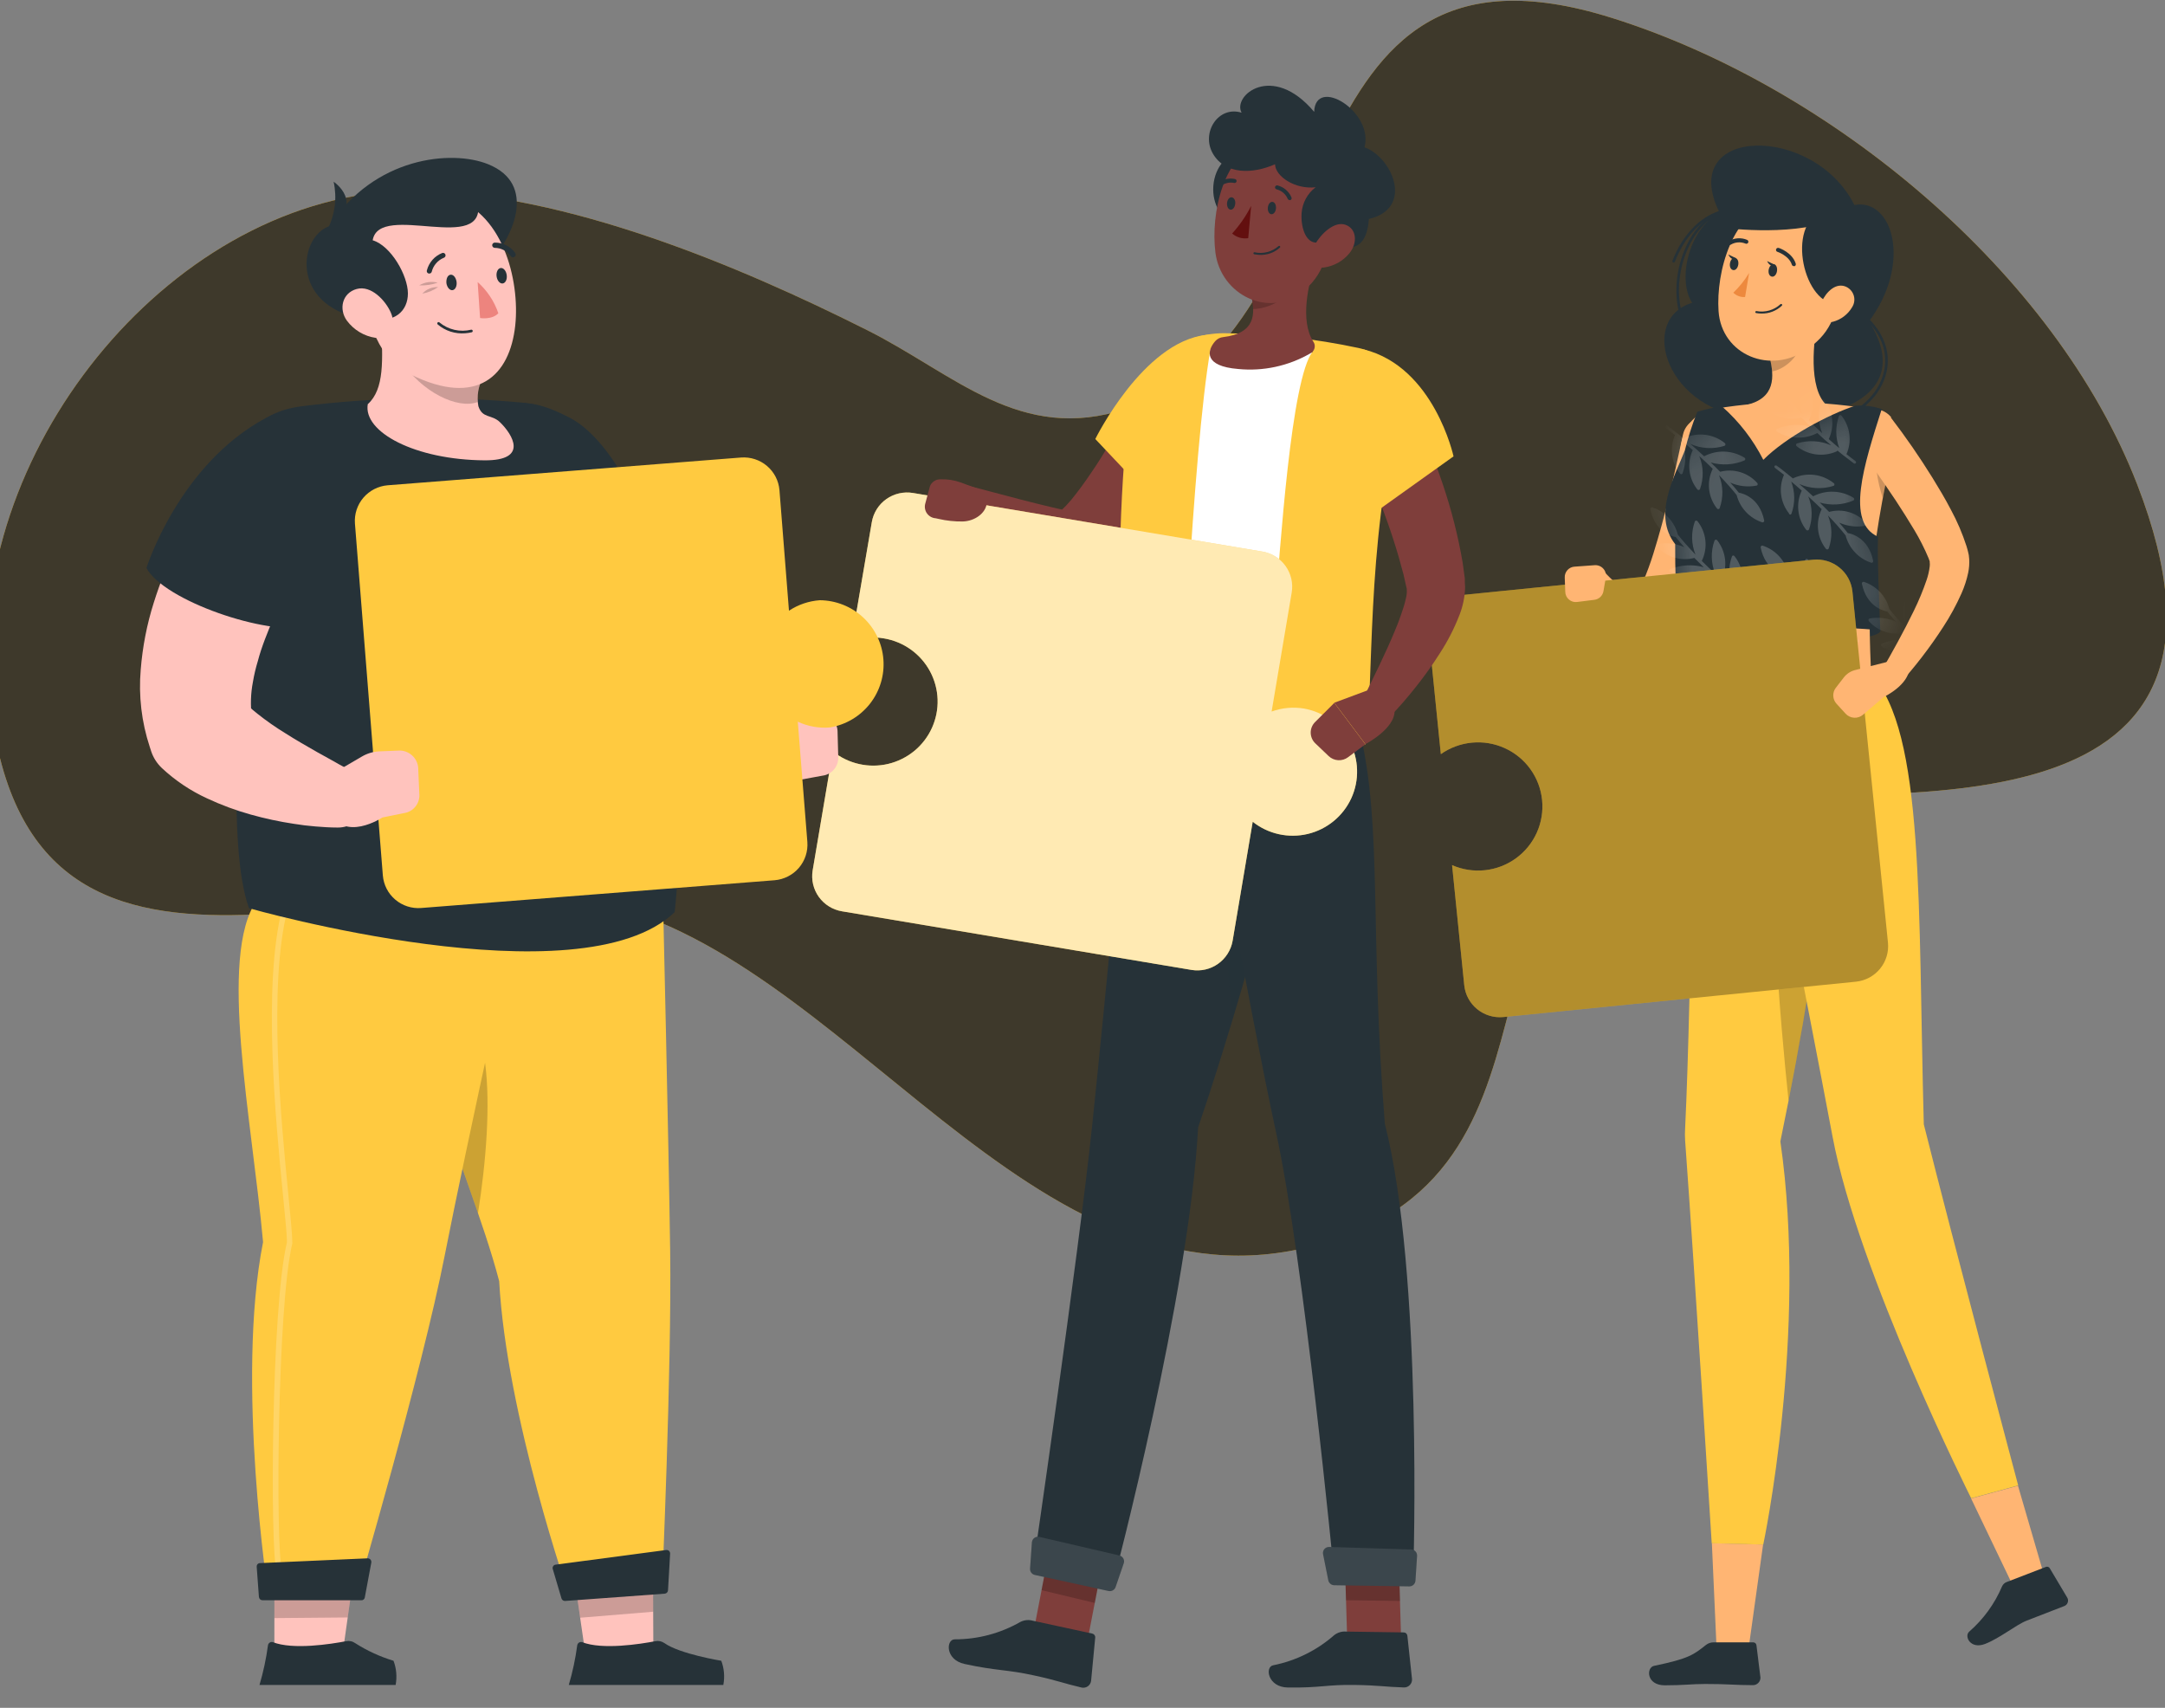 <svg width="71" height="56" viewBox="0 0 71 56" fill="none" xmlns="http://www.w3.org/2000/svg">
<rect x="0" y="0" width="71" height="56" fill="#808080" stroke="none"/>
<g clip-path="url(#clip0_1_12567)">
<path d="M20.111 29.71C28.372 31.945 34.486 44.024 44.038 40.548C52.385 37.509 46.627 26.452 56.532 26.108C62.538 25.897 74.533 27.363 70.088 15.884C67.388 8.914 60.019 2.832 52.853 0.585C41.754 -2.898 44.64 10.88 36.922 13.409C33.451 14.545 31.331 12.281 28.447 10.83C24.203 8.697 18.577 6.347 13.749 6.259C6.069 6.12 -0.752 14.234 -0.407 21.863C0.202 35.176 12.498 27.652 20.111 29.71Z" fill="#FFCA40"/>
<path opacity="0.9" d="M20.111 29.71C28.372 31.945 34.486 44.024 44.038 40.548C52.385 37.509 46.627 26.452 56.532 26.108C62.538 25.897 74.533 27.363 70.088 15.884C67.388 8.914 60.019 2.832 52.853 0.585C41.754 -2.898 44.64 10.88 36.922 13.409C33.451 14.545 31.331 12.281 28.447 10.83C24.203 8.697 18.577 6.347 13.749 6.259C6.069 6.12 -0.752 14.234 -0.407 21.863C0.202 35.176 12.498 27.652 20.111 29.71Z" fill="#292929"/>
<path d="M56.39 6.968C55.354 7.532 55.009 9.203 55.494 9.93C53.699 10.466 54.631 13.54 57.566 13.712C60.501 13.883 62.735 12.816 61.293 10.537C62.719 8.623 62.063 6.487 60.813 6.722C59.472 4.046 54.98 4.125 56.39 6.968Z" fill="#263238"/>
<path d="M59.515 13.918C59.062 13.917 58.619 13.793 58.231 13.56C58.224 13.558 58.219 13.555 58.214 13.55C58.21 13.545 58.206 13.54 58.204 13.534C58.202 13.527 58.201 13.521 58.201 13.514C58.202 13.508 58.204 13.501 58.207 13.496C58.211 13.49 58.215 13.485 58.221 13.482C58.226 13.478 58.232 13.475 58.239 13.474C58.245 13.473 58.252 13.474 58.258 13.476C58.265 13.477 58.271 13.481 58.276 13.485C58.776 13.783 59.367 13.893 59.941 13.793C60.516 13.694 61.035 13.393 61.406 12.945C61.877 12.364 62.096 11.432 61.273 10.563C61.269 10.558 61.266 10.553 61.264 10.548C61.261 10.543 61.261 10.537 61.261 10.531C61.261 10.526 61.262 10.52 61.264 10.515C61.267 10.509 61.27 10.505 61.274 10.501C61.279 10.497 61.284 10.494 61.289 10.492C61.294 10.49 61.3 10.489 61.306 10.489C61.312 10.489 61.317 10.49 61.323 10.493C61.328 10.495 61.333 10.498 61.337 10.502C62.189 11.414 61.967 12.393 61.473 13C61.234 13.286 60.935 13.517 60.596 13.675C60.258 13.834 59.889 13.917 59.515 13.918Z" fill="#263238"/>
<path d="M55.17 10.501C55.161 10.5 55.152 10.497 55.145 10.492C55.138 10.487 55.133 10.48 55.13 10.471C54.671 9.161 55.285 7.403 56.371 6.922C56.382 6.918 56.393 6.918 56.404 6.922C56.414 6.926 56.423 6.934 56.428 6.944C56.43 6.949 56.432 6.955 56.432 6.96C56.432 6.966 56.431 6.972 56.429 6.977C56.427 6.982 56.424 6.987 56.42 6.991C56.416 6.995 56.411 6.998 56.406 7.001C55.356 7.465 54.764 9.17 55.211 10.439C55.213 10.444 55.214 10.45 55.213 10.456C55.213 10.461 55.211 10.467 55.209 10.472C55.206 10.477 55.203 10.482 55.198 10.485C55.194 10.489 55.189 10.492 55.183 10.494L55.17 10.501Z" fill="#263238"/>
<path d="M54.888 8.608H54.873C54.862 8.604 54.854 8.596 54.849 8.586C54.844 8.576 54.843 8.564 54.847 8.553C55.158 7.733 55.745 7.109 56.377 6.924C56.388 6.92 56.399 6.922 56.409 6.927C56.419 6.933 56.427 6.942 56.43 6.953C56.433 6.964 56.432 6.976 56.426 6.986C56.421 6.996 56.412 7.003 56.401 7.006C55.795 7.178 55.23 7.788 54.928 8.584C54.924 8.591 54.919 8.598 54.912 8.602C54.905 8.606 54.897 8.608 54.888 8.608Z" fill="#263238"/>
<path d="M57.305 54.333L56.307 54.334L56.14 50.602L57.82 50.644L57.305 54.333Z" fill="#FFB573"/>
<path d="M55.57 22.13C55.57 22.13 55.482 32.486 55.263 36.995C55.254 37.129 55.254 37.264 55.263 37.398C55.591 41.917 56.135 50.603 56.135 50.603L57.825 50.646C57.825 50.646 59.298 43.71 58.386 37.427C59.852 30.321 60.641 23.979 59.313 22.128L55.57 22.13Z" fill="#FFCA40"/>
<path opacity="0.2" d="M58.401 26.243C57.884 27.973 58.388 33.532 58.655 36.096C59.02 34.243 59.33 32.461 59.56 30.817L58.401 26.243Z" fill="black"/>
<path d="M56.195 53.852H57.492C57.519 53.851 57.546 53.86 57.566 53.878C57.587 53.896 57.6 53.921 57.602 53.948L57.733 55.005C57.734 55.038 57.728 55.07 57.716 55.101C57.704 55.131 57.686 55.159 57.663 55.182C57.64 55.206 57.612 55.224 57.582 55.237C57.552 55.249 57.519 55.256 57.486 55.256C56.915 55.256 56.642 55.215 55.922 55.217C55.479 55.217 55.211 55.261 54.598 55.261C53.985 55.261 53.985 54.677 54.243 54.623C55.398 54.385 55.546 54.252 55.948 53.936C56.019 53.881 56.106 53.852 56.195 53.852Z" fill="#263238"/>
<path d="M56.621 14.508C56.558 14.864 56.485 15.195 56.407 15.539C56.33 15.883 56.25 16.227 56.159 16.57C55.978 17.258 55.789 17.932 55.541 18.613C55.416 18.965 55.271 19.309 55.106 19.644C55.014 19.83 54.909 20.009 54.79 20.178C54.755 20.225 54.724 20.27 54.679 20.321C54.636 20.376 54.588 20.427 54.536 20.473C54.404 20.597 54.244 20.689 54.07 20.742C53.887 20.797 53.694 20.805 53.507 20.765C53.36 20.731 53.22 20.673 53.093 20.593C52.899 20.47 52.728 20.315 52.585 20.136C52.34 19.832 52.145 19.492 52.007 19.128C51.976 19.051 51.974 18.965 51.999 18.886C52.025 18.807 52.077 18.739 52.147 18.694C52.217 18.649 52.3 18.629 52.383 18.638C52.467 18.647 52.544 18.684 52.602 18.743L52.623 18.765C52.837 18.991 53.068 19.2 53.314 19.391C53.41 19.464 53.516 19.522 53.63 19.563C53.671 19.573 53.7 19.573 53.704 19.563C53.707 19.553 53.68 19.546 53.656 19.548C53.631 19.549 53.616 19.558 53.623 19.548C53.631 19.533 53.64 19.518 53.65 19.505C53.667 19.484 53.682 19.461 53.695 19.438C53.768 19.319 53.831 19.196 53.885 19.068C54.011 18.774 54.121 18.473 54.217 18.167C54.413 17.538 54.593 16.883 54.748 16.225C54.904 15.566 55.057 14.894 55.196 14.238C55.238 14.056 55.35 13.898 55.507 13.797C55.664 13.695 55.854 13.659 56.038 13.694C56.222 13.73 56.385 13.835 56.492 13.988C56.6 14.14 56.644 14.329 56.615 14.513L56.621 14.508Z" fill="#FFB573"/>
<path d="M55.052 20.723C55.052 21.146 61.671 21.229 61.671 20.67L58.289 19.811L55.052 20.723Z" fill="#263238"/>
<path d="M56.268 13.399C58.013 13.108 59.796 13.125 61.535 13.45C61.637 13.466 61.735 13.503 61.822 13.558C61.909 13.613 61.984 13.685 62.042 13.771C62.1 13.855 62.14 13.951 62.159 14.053C62.179 14.153 62.177 14.257 62.155 14.358C61.219 18.53 61.273 19.932 61.362 22.129H55.572C55.282 18.464 55.128 16.372 55.09 15.185C55.059 14.279 55.372 13.531 56.268 13.399Z" fill="#FFB573"/>
<path opacity="0.2" d="M61.518 14.611C61.481 15.193 61.559 15.777 61.746 16.33C61.82 15.933 61.906 15.506 62.005 15.041L61.518 14.611Z" fill="black"/>
<path d="M59.634 10.352C59.461 11.186 59.304 12.718 59.891 13.275C59.891 13.275 59.662 14.122 58.105 14.122C56.39 14.122 57.284 13.275 57.284 13.275C58.22 13.051 58.196 12.36 58.034 11.712L59.634 10.352Z" fill="#FFB573"/>
<path opacity="0.2" d="M58.981 10.908L58.034 11.718C58.074 11.869 58.101 12.023 58.115 12.178C58.472 12.127 58.962 11.737 59.001 11.364C59.022 11.212 59.015 11.058 58.981 10.908Z" fill="black"/>
<path d="M60.539 8.905C60.218 10.265 60.112 10.848 59.294 11.434C58.065 12.318 56.456 11.63 56.359 10.201C56.273 8.917 56.81 6.908 58.258 6.592C58.576 6.52 58.908 6.531 59.221 6.623C59.533 6.714 59.817 6.884 60.046 7.116C60.274 7.348 60.44 7.634 60.526 7.947C60.612 8.26 60.617 8.59 60.539 8.905Z" fill="#FFB573"/>
<path d="M60.017 6.86C58.571 7.02 59.011 9.705 60.099 9.964C61.373 9.344 62.158 6.987 60.017 6.86Z" fill="#263238"/>
<path d="M67.099 51.875L66.1 52.177L64.641 49.135L66.179 48.717L67.099 51.875Z" fill="#FFB573"/>
<path d="M65.811 51.873L67.096 51.378C67.118 51.369 67.143 51.369 67.166 51.377C67.189 51.385 67.208 51.4 67.22 51.421L67.795 52.387C67.809 52.411 67.817 52.438 67.82 52.465C67.822 52.493 67.819 52.521 67.809 52.547C67.8 52.573 67.785 52.597 67.766 52.617C67.746 52.636 67.723 52.652 67.697 52.662C67.246 52.834 67.028 52.922 66.464 53.14C66.119 53.274 65.577 53.721 65.097 53.905C64.617 54.089 64.406 53.652 64.579 53.501C65.046 53.094 65.415 52.587 65.656 52.017C65.671 51.984 65.692 51.954 65.719 51.929C65.745 51.904 65.777 51.885 65.811 51.873Z" fill="#263238"/>
<path d="M57.16 22.129C57.16 22.129 59.289 32.971 60.095 37.256C60.929 41.726 64.644 49.128 64.644 49.128L66.186 48.708C66.186 48.708 64.075 40.791 63.09 36.866C62.897 29.76 63.125 23.974 61.364 22.123L57.16 22.129Z" fill="#FFCA40"/>
<path d="M58.274 8.897C58.255 9.009 58.181 9.089 58.101 9.069C58.022 9.048 57.984 8.955 58.003 8.843C58.022 8.732 58.098 8.651 58.175 8.663C58.253 8.675 58.295 8.785 58.274 8.897Z" fill="#263238"/>
<path d="M57.005 8.682C56.986 8.794 56.91 8.875 56.832 8.854C56.754 8.834 56.715 8.742 56.734 8.629C56.753 8.515 56.829 8.436 56.907 8.457C56.984 8.478 57.024 8.57 57.005 8.682Z" fill="#263238"/>
<path d="M56.938 8.469L56.68 8.345C56.68 8.345 56.784 8.58 56.938 8.469Z" fill="#263238"/>
<path d="M57.361 8.95C57.218 9.188 57.044 9.405 56.843 9.597C56.893 9.647 56.953 9.685 57.02 9.71C57.087 9.735 57.158 9.745 57.229 9.739L57.361 8.95Z" fill="#ED893E"/>
<path d="M57.764 10.281C57.707 10.281 57.649 10.275 57.592 10.265C57.587 10.265 57.583 10.263 57.58 10.261C57.576 10.259 57.573 10.256 57.57 10.252C57.567 10.249 57.566 10.245 57.565 10.24C57.564 10.236 57.563 10.232 57.564 10.227C57.566 10.219 57.571 10.211 57.578 10.206C57.585 10.201 57.593 10.199 57.602 10.2C57.742 10.226 57.885 10.22 58.022 10.181C58.158 10.142 58.283 10.072 58.388 9.976C58.391 9.973 58.395 9.97 58.399 9.969C58.403 9.967 58.407 9.966 58.412 9.966C58.416 9.966 58.421 9.967 58.425 9.969C58.429 9.97 58.433 9.973 58.436 9.976C58.442 9.983 58.445 9.991 58.445 10C58.445 10.008 58.442 10.017 58.436 10.023C58.255 10.194 58.014 10.287 57.764 10.281Z" fill="#263238"/>
<path d="M60.736 10.078C60.598 10.311 60.374 10.48 60.112 10.55C59.767 10.638 59.594 10.327 59.701 10.004C59.793 9.713 60.086 9.316 60.433 9.37C60.509 9.383 60.58 9.415 60.639 9.463C60.699 9.511 60.746 9.572 60.776 9.643C60.806 9.713 60.818 9.789 60.811 9.865C60.804 9.941 60.778 10.014 60.736 10.078Z" fill="#FFB573"/>
<path d="M58.825 8.725C58.811 8.725 58.797 8.721 58.786 8.712C58.775 8.704 58.767 8.692 58.763 8.679C58.671 8.385 58.293 8.257 58.289 8.257C58.281 8.255 58.273 8.251 58.266 8.245C58.259 8.239 58.254 8.232 58.25 8.225C58.246 8.217 58.243 8.208 58.243 8.199C58.242 8.19 58.243 8.181 58.246 8.173C58.249 8.165 58.253 8.157 58.259 8.15C58.264 8.143 58.271 8.138 58.279 8.134C58.287 8.13 58.296 8.127 58.305 8.127C58.313 8.126 58.322 8.127 58.331 8.13C58.348 8.13 58.778 8.28 58.891 8.646C58.893 8.655 58.894 8.664 58.893 8.672C58.892 8.681 58.89 8.69 58.886 8.698C58.882 8.705 58.876 8.712 58.869 8.718C58.862 8.724 58.854 8.728 58.846 8.73L58.825 8.725Z" fill="#263238"/>
<path d="M56.722 8.033C56.71 8.033 56.699 8.03 56.689 8.024C56.679 8.018 56.671 8.01 56.665 8C56.656 7.985 56.654 7.966 56.659 7.949C56.664 7.932 56.675 7.917 56.691 7.909C56.782 7.854 56.885 7.821 56.991 7.814C57.097 7.807 57.203 7.825 57.3 7.867C57.316 7.875 57.328 7.889 57.334 7.906C57.339 7.923 57.338 7.941 57.33 7.957C57.322 7.973 57.308 7.985 57.291 7.99C57.274 7.996 57.256 7.994 57.24 7.986C57.162 7.955 57.078 7.941 56.994 7.948C56.91 7.955 56.828 7.981 56.756 8.024C56.746 8.031 56.734 8.034 56.722 8.033Z" fill="#263238"/>
<path d="M62.008 13.689C62.5 14.331 62.947 14.979 63.372 15.663C63.583 16.006 63.79 16.35 63.98 16.716C64.186 17.096 64.356 17.494 64.489 17.904C64.508 17.959 64.522 18.023 64.537 18.076L64.549 18.126L64.565 18.198C64.572 18.243 64.576 18.288 64.579 18.334C64.587 18.483 64.576 18.633 64.546 18.779C64.497 19.011 64.423 19.238 64.327 19.455C64.156 19.838 63.956 20.207 63.726 20.558C63.289 21.233 62.797 21.872 62.257 22.468C62.197 22.534 62.116 22.576 62.027 22.585C61.939 22.595 61.85 22.571 61.778 22.519C61.706 22.467 61.656 22.391 61.638 22.304C61.619 22.217 61.634 22.127 61.678 22.05V22.042C62.06 21.38 62.438 20.699 62.764 20.026C62.924 19.701 63.063 19.366 63.18 19.023C63.231 18.878 63.265 18.727 63.284 18.575C63.29 18.53 63.29 18.484 63.284 18.439V18.428V18.408C63.272 18.373 63.263 18.343 63.248 18.306C63.113 17.984 62.955 17.672 62.775 17.373C62.585 17.055 62.383 16.737 62.175 16.419C61.754 15.79 61.312 15.157 60.864 14.545C60.756 14.392 60.713 14.203 60.743 14.018C60.773 13.833 60.874 13.667 61.025 13.556C61.176 13.444 61.364 13.395 61.551 13.419C61.737 13.444 61.907 13.539 62.024 13.686L62.008 13.689Z" fill="#FFB573"/>
<path d="M58.208 8.684L57.951 8.56C57.951 8.56 58.053 8.797 58.208 8.684Z" fill="#263238"/>
<path d="M55.253 14.774C55.359 14.34 55.496 13.915 55.663 13.5C55.928 13.421 56.199 13.364 56.473 13.328C57.032 13.821 57.491 14.415 57.827 15.078C58.567 14.332 59.985 13.578 60.848 13.302C61.14 13.284 61.433 13.321 61.711 13.411C61.122 15.26 60.522 17.12 61.587 17.598C61.568 18.477 61.618 19.566 61.663 20.668C60.656 20.558 56.665 20.367 55.044 20.721C54.961 19.604 54.931 18.659 54.937 17.842C54.182 16.885 54.938 15.582 55.253 14.774Z" fill="#263238"/>
<mask id="mask0_1_12567" style="mask-type:luminance" maskUnits="userSpaceOnUse" x="54" y="13" width="8" height="8">
<path d="M55.253 14.774C55.359 14.34 55.496 13.915 55.663 13.5C55.928 13.421 56.199 13.364 56.473 13.328C57.032 13.821 57.491 14.415 57.827 15.078C58.567 14.332 59.985 13.578 60.848 13.302C61.14 13.284 61.433 13.321 61.711 13.411C61.122 15.26 60.522 17.12 61.587 17.598C61.568 18.477 61.618 19.566 61.663 20.668C60.656 20.558 56.665 20.367 55.044 20.721C54.961 19.604 54.931 18.659 54.937 17.842C54.182 16.885 54.938 15.582 55.253 14.774Z" fill="white"/>
</mask>
<g mask="url(#mask0_1_12567)">
<g opacity="0.2">
<path d="M56.839 18.213C56.83 18.214 56.822 18.218 56.814 18.223C56.807 18.229 56.801 18.236 56.798 18.244C56.675 18.586 56.679 18.96 56.808 19.299C56.689 19.2 56.572 19.102 56.463 19.002C56.56 18.795 56.598 18.565 56.572 18.338C56.545 18.111 56.456 17.896 56.315 17.716C56.309 17.709 56.302 17.704 56.294 17.7C56.286 17.697 56.277 17.695 56.268 17.696C56.259 17.696 56.25 17.7 56.243 17.705C56.235 17.711 56.23 17.718 56.226 17.727C56.1 18.078 56.108 18.464 56.249 18.81C56.093 18.669 55.945 18.528 55.809 18.392C55.911 18.184 55.952 17.951 55.927 17.721C55.902 17.491 55.813 17.273 55.669 17.091C55.663 17.084 55.656 17.078 55.648 17.074C55.64 17.071 55.631 17.069 55.622 17.07C55.613 17.071 55.604 17.074 55.597 17.079C55.59 17.085 55.584 17.092 55.581 17.101C55.455 17.453 55.463 17.839 55.603 18.186C55.367 17.94 55.17 17.716 55.023 17.531C54.97 17.323 54.866 17.132 54.719 16.975C54.572 16.818 54.387 16.701 54.182 16.635C54.174 16.634 54.165 16.634 54.157 16.637C54.149 16.639 54.142 16.643 54.136 16.649C54.13 16.655 54.125 16.662 54.123 16.67C54.12 16.678 54.119 16.687 54.12 16.695C54.276 17.457 54.838 17.589 54.952 17.608C55.033 17.709 55.125 17.821 55.236 17.942C54.965 17.821 54.664 17.785 54.372 17.838C54.363 17.84 54.355 17.845 54.349 17.851C54.343 17.858 54.338 17.866 54.336 17.875C54.333 17.883 54.333 17.892 54.335 17.901C54.337 17.909 54.341 17.918 54.346 17.924C54.495 18.093 54.688 18.217 54.903 18.282C55.118 18.347 55.348 18.351 55.565 18.294C55.662 18.394 55.766 18.495 55.874 18.6C55.509 18.496 55.118 18.519 54.768 18.665C54.759 18.67 54.752 18.676 54.748 18.684C54.743 18.692 54.74 18.701 54.74 18.711C54.74 18.72 54.743 18.729 54.748 18.737C54.752 18.745 54.759 18.752 54.768 18.756C54.965 18.878 55.191 18.947 55.423 18.955C55.655 18.963 55.885 18.911 56.09 18.803C56.235 18.939 56.389 19.074 56.547 19.21C56.194 19.051 55.794 19.028 55.424 19.145C55.415 19.148 55.407 19.154 55.402 19.161C55.396 19.168 55.392 19.177 55.391 19.186C55.39 19.195 55.391 19.204 55.395 19.212C55.398 19.221 55.403 19.228 55.41 19.234C55.592 19.381 55.81 19.474 56.042 19.505C56.274 19.535 56.51 19.501 56.724 19.406L56.737 19.398C56.743 19.392 56.746 19.385 56.748 19.377L56.943 19.535C56.949 19.543 56.957 19.549 56.967 19.552C57.071 19.635 57.176 19.715 57.283 19.795C57.292 19.802 57.304 19.807 57.317 19.807C57.329 19.807 57.341 19.802 57.35 19.795C57.354 19.789 57.357 19.783 57.359 19.776C57.36 19.77 57.361 19.763 57.359 19.756C57.358 19.749 57.356 19.743 57.352 19.737C57.349 19.731 57.344 19.726 57.338 19.722C57.24 19.648 57.141 19.575 57.047 19.497C57.136 19.292 57.168 19.067 57.14 18.846C57.111 18.624 57.023 18.414 56.884 18.239C56.88 18.231 56.873 18.224 56.865 18.22C56.857 18.215 56.848 18.213 56.839 18.213Z" fill="white"/>
<path d="M55.137 15.55C55.146 15.549 55.154 15.546 55.162 15.54C55.169 15.535 55.175 15.528 55.178 15.519C55.301 15.178 55.297 14.803 55.168 14.464C55.287 14.564 55.404 14.662 55.513 14.761C55.416 14.968 55.379 15.198 55.405 15.425C55.431 15.652 55.52 15.867 55.662 16.047C55.667 16.054 55.674 16.06 55.682 16.063C55.691 16.067 55.7 16.069 55.708 16.068C55.718 16.067 55.726 16.064 55.734 16.058C55.741 16.053 55.747 16.045 55.75 16.037C55.876 15.685 55.868 15.3 55.727 14.954C55.883 15.095 56.031 15.236 56.168 15.372C56.066 15.58 56.025 15.812 56.049 16.042C56.074 16.273 56.164 16.491 56.307 16.673C56.313 16.68 56.32 16.686 56.328 16.689C56.336 16.693 56.345 16.694 56.354 16.694C56.363 16.693 56.372 16.689 56.379 16.684C56.387 16.678 56.392 16.671 56.395 16.663C56.521 16.31 56.513 15.925 56.373 15.578C56.61 15.824 56.806 16.047 56.953 16.233C57.006 16.441 57.111 16.632 57.258 16.788C57.405 16.945 57.589 17.062 57.794 17.128C57.802 17.13 57.811 17.129 57.819 17.127C57.827 17.124 57.834 17.12 57.84 17.114C57.846 17.108 57.851 17.101 57.854 17.093C57.856 17.085 57.857 17.077 57.856 17.068C57.701 16.307 57.138 16.174 57.024 16.155C56.943 16.054 56.851 15.942 56.741 15.822C57.011 15.943 57.313 15.979 57.604 15.923C57.613 15.922 57.621 15.918 57.627 15.912C57.634 15.906 57.638 15.898 57.64 15.889C57.643 15.88 57.643 15.871 57.641 15.863C57.64 15.854 57.636 15.846 57.63 15.839C57.481 15.671 57.289 15.547 57.073 15.482C56.858 15.416 56.629 15.412 56.411 15.47C56.314 15.37 56.211 15.268 56.102 15.164C56.468 15.268 56.858 15.245 57.209 15.098C57.217 15.094 57.224 15.087 57.229 15.079C57.234 15.071 57.236 15.062 57.236 15.053C57.236 15.043 57.234 15.034 57.229 15.026C57.224 15.018 57.217 15.012 57.209 15.007C57.011 14.885 56.786 14.816 56.554 14.808C56.322 14.8 56.092 14.853 55.886 14.961C55.741 14.825 55.587 14.689 55.429 14.553C55.782 14.712 56.183 14.736 56.553 14.619C56.561 14.615 56.568 14.609 56.574 14.602C56.58 14.595 56.584 14.586 56.585 14.577C56.586 14.569 56.585 14.559 56.582 14.551C56.578 14.543 56.573 14.535 56.566 14.529C56.385 14.383 56.166 14.289 55.934 14.259C55.702 14.228 55.466 14.263 55.253 14.357L55.239 14.366C55.233 14.372 55.23 14.379 55.228 14.387L55.033 14.229C55.027 14.22 55.019 14.214 55.009 14.211C54.906 14.129 54.8 14.048 54.693 13.969C54.684 13.961 54.672 13.957 54.66 13.957C54.647 13.957 54.635 13.961 54.626 13.969C54.618 13.98 54.615 13.994 54.617 14.007C54.619 14.021 54.626 14.033 54.636 14.041C54.736 14.115 54.835 14.189 54.93 14.266C54.84 14.471 54.808 14.696 54.836 14.918C54.865 15.139 54.953 15.349 55.092 15.525C55.097 15.532 55.103 15.539 55.111 15.543C55.119 15.548 55.128 15.55 55.137 15.55Z" fill="white"/>
<path d="M60.459 19.468C60.451 19.469 60.442 19.473 60.435 19.478C60.428 19.483 60.422 19.49 60.418 19.497C60.297 19.84 60.301 20.213 60.428 20.553C60.309 20.455 60.192 20.355 60.083 20.256C60.18 20.049 60.218 19.819 60.192 19.593C60.166 19.366 60.076 19.151 59.934 18.971C59.929 18.964 59.922 18.959 59.914 18.955C59.906 18.952 59.897 18.95 59.888 18.951C59.879 18.952 59.871 18.955 59.864 18.96C59.856 18.965 59.85 18.972 59.846 18.98C59.721 19.332 59.729 19.718 59.869 20.065C59.714 19.922 59.565 19.783 59.429 19.647C59.531 19.439 59.572 19.207 59.548 18.977C59.523 18.747 59.433 18.529 59.289 18.347C59.284 18.34 59.277 18.334 59.269 18.331C59.26 18.327 59.251 18.326 59.242 18.327C59.233 18.328 59.225 18.331 59.218 18.336C59.211 18.341 59.205 18.348 59.201 18.356C59.075 18.708 59.083 19.094 59.223 19.441C58.987 19.197 58.79 18.971 58.643 18.786C58.59 18.578 58.485 18.387 58.338 18.231C58.191 18.074 58.007 17.957 57.802 17.89C57.794 17.889 57.785 17.889 57.777 17.891C57.769 17.894 57.762 17.898 57.756 17.904C57.749 17.91 57.745 17.918 57.742 17.926C57.739 17.934 57.739 17.943 57.74 17.952C57.896 18.712 58.46 18.844 58.572 18.863C58.654 18.965 58.745 19.078 58.855 19.198C58.585 19.078 58.284 19.041 57.992 19.095C57.984 19.098 57.976 19.102 57.969 19.108C57.963 19.115 57.958 19.123 57.956 19.131C57.953 19.14 57.953 19.148 57.955 19.157C57.957 19.165 57.961 19.173 57.966 19.179C58.114 19.349 58.307 19.474 58.522 19.539C58.738 19.605 58.968 19.608 59.185 19.549C59.282 19.649 59.386 19.752 59.494 19.857C59.129 19.752 58.738 19.775 58.388 19.922C58.38 19.927 58.373 19.933 58.368 19.941C58.364 19.949 58.361 19.958 58.36 19.967C58.36 19.976 58.362 19.985 58.367 19.993C58.371 20 58.378 20.007 58.386 20.011C58.583 20.134 58.809 20.203 59.041 20.211C59.273 20.219 59.503 20.167 59.708 20.059C59.853 20.194 60.007 20.329 60.166 20.467C59.812 20.308 59.412 20.285 59.042 20.402C59.033 20.405 59.026 20.411 59.02 20.418C59.014 20.425 59.011 20.434 59.009 20.443C59.008 20.452 59.01 20.461 59.013 20.469C59.017 20.477 59.023 20.484 59.03 20.489C59.212 20.636 59.431 20.73 59.662 20.76C59.894 20.79 60.13 20.756 60.344 20.661L60.356 20.651C60.361 20.645 60.365 20.639 60.368 20.632L60.563 20.79C60.568 20.798 60.576 20.804 60.585 20.807C60.689 20.89 60.794 20.971 60.901 21.051C60.911 21.059 60.923 21.064 60.935 21.064C60.947 21.064 60.959 21.059 60.969 21.051C60.977 21.041 60.98 21.027 60.978 21.013C60.977 21 60.969 20.987 60.958 20.979C60.858 20.905 60.761 20.83 60.665 20.754C60.755 20.549 60.788 20.324 60.759 20.103C60.731 19.881 60.643 19.671 60.504 19.496C60.5 19.488 60.493 19.481 60.486 19.476C60.478 19.471 60.469 19.469 60.459 19.468Z" fill="white"/>
<path d="M63.779 20.656C63.77 20.657 63.761 20.66 63.754 20.665C63.747 20.671 63.741 20.678 63.738 20.687C63.615 21.029 63.618 21.403 63.747 21.742C63.627 21.643 63.512 21.543 63.401 21.445C63.499 21.238 63.537 21.008 63.511 20.781C63.485 20.554 63.396 20.339 63.255 20.159C63.249 20.152 63.242 20.146 63.233 20.142C63.225 20.139 63.215 20.137 63.206 20.139C63.197 20.14 63.189 20.143 63.181 20.149C63.174 20.154 63.169 20.161 63.165 20.169C63.039 20.521 63.047 20.906 63.187 21.252C63.032 21.111 62.885 20.971 62.749 20.835C62.851 20.627 62.892 20.394 62.867 20.164C62.842 19.934 62.753 19.715 62.609 19.533C62.603 19.526 62.596 19.521 62.588 19.517C62.58 19.514 62.571 19.512 62.562 19.513C62.553 19.514 62.544 19.517 62.537 19.522C62.53 19.528 62.524 19.535 62.521 19.544C62.395 19.896 62.403 20.282 62.543 20.628C62.307 20.383 62.108 20.159 61.963 19.974C61.91 19.766 61.806 19.575 61.659 19.418C61.512 19.261 61.327 19.144 61.122 19.078C61.114 19.076 61.105 19.076 61.097 19.079C61.089 19.081 61.081 19.085 61.075 19.091C61.069 19.097 61.064 19.105 61.062 19.113C61.059 19.121 61.059 19.13 61.06 19.138C61.216 19.9 61.779 20.032 61.892 20.051C61.972 20.152 62.065 20.264 62.175 20.384C61.905 20.264 61.604 20.228 61.312 20.281C61.304 20.284 61.296 20.288 61.29 20.295C61.283 20.301 61.279 20.309 61.276 20.317C61.274 20.326 61.274 20.335 61.276 20.344C61.278 20.352 61.282 20.36 61.288 20.367C61.436 20.535 61.629 20.659 61.844 20.724C62.059 20.79 62.288 20.794 62.505 20.737C62.604 20.836 62.706 20.938 62.814 21.043C62.449 20.939 62.059 20.962 61.709 21.108C61.701 21.112 61.694 21.119 61.689 21.127C61.684 21.134 61.682 21.143 61.682 21.153C61.682 21.162 61.684 21.171 61.688 21.179C61.692 21.187 61.698 21.194 61.706 21.199C61.904 21.321 62.13 21.389 62.362 21.397C62.594 21.405 62.824 21.353 63.03 21.245C63.175 21.381 63.327 21.517 63.486 21.653C63.132 21.494 62.732 21.471 62.362 21.588C62.353 21.591 62.346 21.596 62.34 21.604C62.335 21.611 62.332 21.62 62.331 21.629C62.33 21.638 62.331 21.647 62.335 21.655C62.338 21.664 62.343 21.671 62.35 21.677C62.532 21.823 62.751 21.917 62.983 21.947C63.214 21.978 63.45 21.944 63.664 21.849C63.668 21.85 63.672 21.85 63.676 21.849C63.682 21.844 63.687 21.836 63.688 21.828L63.883 21.986C63.889 21.994 63.897 22 63.905 22.004C64.009 22.086 64.114 22.167 64.221 22.246C64.231 22.254 64.243 22.258 64.255 22.258C64.267 22.258 64.279 22.254 64.289 22.246C64.293 22.241 64.296 22.235 64.298 22.228C64.3 22.221 64.3 22.214 64.299 22.208C64.298 22.201 64.296 22.194 64.292 22.189C64.289 22.183 64.284 22.178 64.278 22.174L63.985 21.949C64.075 21.744 64.108 21.519 64.079 21.297C64.051 21.076 63.963 20.866 63.824 20.69C63.821 20.681 63.815 20.673 63.807 20.667C63.799 20.661 63.789 20.657 63.779 20.656Z" fill="white"/>
<path d="M56.188 20.85C56.179 20.851 56.171 20.854 56.163 20.859C56.156 20.864 56.15 20.871 56.147 20.879C56.024 21.221 56.027 21.595 56.155 21.935C56.036 21.837 55.921 21.737 55.81 21.637C55.908 21.43 55.946 21.201 55.92 20.974C55.894 20.747 55.805 20.531 55.663 20.352C55.658 20.345 55.65 20.339 55.642 20.336C55.634 20.332 55.625 20.331 55.616 20.332C55.607 20.333 55.598 20.336 55.591 20.342C55.583 20.347 55.578 20.354 55.574 20.362C55.448 20.714 55.456 21.1 55.596 21.447C55.441 21.304 55.294 21.165 55.157 21.029C55.26 20.821 55.3 20.588 55.276 20.358C55.251 20.128 55.161 19.909 55.018 19.728C55.012 19.72 55.005 19.715 54.997 19.712C54.989 19.708 54.98 19.707 54.971 19.709C54.962 19.709 54.953 19.712 54.946 19.717C54.939 19.722 54.933 19.73 54.93 19.738C54.803 20.09 54.811 20.476 54.952 20.823C54.748 20.614 54.554 20.396 54.372 20.168C54.319 19.96 54.214 19.769 54.067 19.613C53.92 19.456 53.736 19.339 53.531 19.272C53.523 19.27 53.514 19.271 53.505 19.273C53.497 19.276 53.489 19.28 53.483 19.286C53.477 19.292 53.473 19.299 53.471 19.308C53.468 19.316 53.468 19.324 53.469 19.332C53.624 20.094 54.187 20.226 54.301 20.245C54.381 20.346 54.474 20.458 54.584 20.589C54.314 20.467 54.013 20.431 53.721 20.486C53.713 20.488 53.705 20.492 53.699 20.498C53.692 20.504 53.688 20.512 53.685 20.52C53.682 20.529 53.682 20.538 53.684 20.547C53.687 20.555 53.691 20.563 53.697 20.57C53.844 20.74 54.036 20.864 54.252 20.93C54.467 20.995 54.697 20.998 54.914 20.939C55.013 21.039 55.114 21.142 55.223 21.247C54.858 21.141 54.468 21.164 54.118 21.312C54.11 21.316 54.103 21.322 54.098 21.33C54.093 21.338 54.091 21.346 54.091 21.355C54.09 21.365 54.092 21.374 54.097 21.382C54.101 21.39 54.107 21.397 54.115 21.402C54.312 21.524 54.538 21.593 54.77 21.601C55.003 21.61 55.233 21.558 55.439 21.45C55.584 21.584 55.736 21.72 55.895 21.856C55.541 21.697 55.141 21.674 54.771 21.792C54.763 21.795 54.755 21.8 54.75 21.808C54.744 21.814 54.741 21.823 54.74 21.832C54.739 21.841 54.74 21.85 54.743 21.858C54.746 21.866 54.752 21.874 54.759 21.88C54.941 22.026 55.159 22.12 55.391 22.15C55.623 22.18 55.859 22.146 56.072 22.052C56.077 22.052 56.081 22.052 56.085 22.052C56.091 22.047 56.095 22.04 56.097 22.033L56.292 22.191C56.298 22.198 56.305 22.204 56.314 22.208C56.419 22.291 56.523 22.371 56.63 22.452C56.639 22.46 56.651 22.465 56.664 22.465C56.676 22.465 56.688 22.46 56.697 22.452C56.702 22.447 56.705 22.441 56.707 22.434C56.709 22.427 56.709 22.421 56.708 22.414C56.707 22.407 56.705 22.401 56.701 22.395C56.697 22.389 56.693 22.384 56.687 22.38L56.394 22.155C56.484 21.95 56.516 21.724 56.488 21.503C56.46 21.281 56.372 21.071 56.233 20.895C56.232 20.883 56.227 20.872 56.219 20.864C56.211 20.856 56.2 20.851 56.188 20.85Z" fill="white"/>
<path d="M60.349 13.608C60.34 13.609 60.332 13.613 60.324 13.618C60.317 13.624 60.311 13.631 60.308 13.639C60.187 13.981 60.19 14.355 60.318 14.694C60.199 14.595 60.081 14.497 59.973 14.397C60.07 14.19 60.108 13.96 60.081 13.733C60.055 13.506 59.966 13.291 59.824 13.111C59.819 13.104 59.812 13.099 59.804 13.095C59.795 13.091 59.786 13.09 59.778 13.091C59.769 13.091 59.76 13.095 59.752 13.1C59.745 13.106 59.739 13.113 59.736 13.122C59.611 13.473 59.619 13.858 59.759 14.205C59.603 14.064 59.455 13.923 59.318 13.787C59.42 13.579 59.461 13.346 59.437 13.116C59.412 12.886 59.322 12.668 59.178 12.486C59.173 12.479 59.166 12.473 59.158 12.469C59.15 12.466 59.141 12.464 59.132 12.465C59.123 12.466 59.114 12.469 59.107 12.475C59.099 12.48 59.094 12.487 59.09 12.496C58.965 12.848 58.973 13.234 59.113 13.581C58.876 13.335 58.68 13.111 58.533 12.926C58.48 12.718 58.375 12.527 58.228 12.37C58.081 12.213 57.897 12.097 57.692 12.03C57.684 12.029 57.675 12.029 57.667 12.032C57.659 12.034 57.652 12.039 57.646 12.044C57.639 12.05 57.635 12.057 57.632 12.065C57.63 12.073 57.629 12.082 57.63 12.09C57.785 12.852 58.35 12.984 58.462 13.003C58.543 13.104 58.635 13.216 58.745 13.336C58.475 13.216 58.174 13.18 57.882 13.233C57.873 13.236 57.866 13.241 57.859 13.247C57.853 13.253 57.848 13.261 57.846 13.27C57.843 13.278 57.843 13.287 57.845 13.296C57.846 13.304 57.85 13.312 57.856 13.319C58.005 13.488 58.197 13.612 58.413 13.677C58.628 13.742 58.857 13.746 59.075 13.689C59.172 13.789 59.275 13.89 59.384 13.995C59.018 13.891 58.628 13.914 58.277 14.06C58.27 14.065 58.263 14.071 58.258 14.079C58.253 14.087 58.25 14.096 58.25 14.105C58.25 14.114 58.252 14.123 58.257 14.132C58.261 14.14 58.268 14.146 58.276 14.151C58.473 14.274 58.699 14.342 58.931 14.35C59.163 14.358 59.393 14.306 59.598 14.198C59.743 14.334 59.897 14.469 60.056 14.605C59.702 14.446 59.302 14.423 58.932 14.54C58.923 14.543 58.916 14.549 58.91 14.556C58.904 14.563 58.9 14.572 58.899 14.581C58.898 14.59 58.899 14.599 58.903 14.608C58.907 14.616 58.912 14.624 58.92 14.629C59.101 14.776 59.32 14.869 59.551 14.899C59.783 14.93 60.018 14.896 60.232 14.801L60.245 14.793C60.251 14.787 60.255 14.78 60.256 14.772L60.451 14.93C60.457 14.938 60.466 14.944 60.475 14.947C60.579 15.03 60.684 15.111 60.791 15.19C60.8 15.198 60.812 15.202 60.825 15.202C60.837 15.202 60.849 15.198 60.858 15.19C60.867 15.179 60.87 15.165 60.868 15.151C60.866 15.138 60.859 15.126 60.848 15.117C60.748 15.043 60.651 14.97 60.554 14.892C60.645 14.688 60.677 14.463 60.649 14.241C60.621 14.019 60.533 13.809 60.394 13.634C60.389 13.626 60.382 13.62 60.375 13.616C60.367 13.611 60.358 13.609 60.349 13.608Z" fill="white"/>
<path d="M58.709 16.874C58.718 16.873 58.726 16.87 58.734 16.865C58.741 16.86 58.747 16.853 58.75 16.845C58.873 16.503 58.87 16.129 58.742 15.79C58.861 15.887 58.976 15.987 59.087 16.087C58.989 16.294 58.951 16.523 58.977 16.751C59.003 16.978 59.092 17.193 59.234 17.373C59.239 17.38 59.247 17.385 59.255 17.389C59.263 17.392 59.273 17.393 59.281 17.392C59.29 17.391 59.299 17.388 59.306 17.383C59.314 17.378 59.319 17.37 59.324 17.362C59.449 17.01 59.441 16.625 59.301 16.278C59.456 16.42 59.603 16.559 59.741 16.695C59.639 16.904 59.598 17.136 59.623 17.366C59.648 17.596 59.737 17.815 59.881 17.997C59.887 18.004 59.894 18.009 59.902 18.012C59.911 18.016 59.92 18.017 59.929 18.016C59.938 18.015 59.946 18.012 59.954 18.007C59.961 18.002 59.967 17.994 59.971 17.986C60.097 17.634 60.088 17.248 59.947 16.902C60.151 17.11 60.345 17.329 60.527 17.557C60.58 17.765 60.685 17.956 60.833 18.112C60.98 18.269 61.164 18.386 61.369 18.452C61.378 18.454 61.386 18.454 61.394 18.451C61.402 18.449 61.41 18.444 61.416 18.439C61.422 18.432 61.426 18.424 61.429 18.416C61.431 18.408 61.431 18.399 61.43 18.39C61.276 17.631 60.712 17.498 60.597 17.479C60.518 17.378 60.425 17.266 60.314 17.136C60.585 17.258 60.886 17.294 61.178 17.239C61.186 17.236 61.194 17.232 61.2 17.226C61.206 17.22 61.211 17.213 61.214 17.204C61.216 17.196 61.216 17.186 61.214 17.178C61.212 17.169 61.208 17.161 61.202 17.154C61.055 16.985 60.862 16.86 60.647 16.795C60.431 16.729 60.202 16.726 59.985 16.785C59.888 16.685 59.784 16.582 59.676 16.477C60.041 16.583 60.431 16.56 60.781 16.412C60.789 16.408 60.796 16.401 60.801 16.393C60.806 16.386 60.808 16.376 60.808 16.367C60.809 16.358 60.807 16.349 60.803 16.341C60.798 16.334 60.792 16.327 60.784 16.322C60.587 16.2 60.361 16.131 60.128 16.123C59.896 16.114 59.666 16.167 59.46 16.274C59.315 16.14 59.163 16.004 59.004 15.869C59.358 16.026 59.758 16.049 60.128 15.932C60.136 15.929 60.144 15.924 60.149 15.917C60.155 15.91 60.158 15.902 60.159 15.893C60.161 15.884 60.16 15.874 60.156 15.866C60.153 15.857 60.147 15.85 60.14 15.845C59.959 15.698 59.74 15.604 59.508 15.573C59.276 15.543 59.04 15.577 58.826 15.673C58.822 15.672 58.818 15.672 58.814 15.673C58.809 15.678 58.805 15.685 58.802 15.692L58.607 15.533C58.602 15.525 58.594 15.519 58.584 15.516C58.481 15.434 58.376 15.344 58.269 15.272C58.259 15.264 58.247 15.26 58.235 15.26C58.223 15.26 58.211 15.264 58.201 15.272C58.193 15.283 58.19 15.297 58.191 15.31C58.193 15.324 58.201 15.336 58.212 15.344L58.505 15.569C58.415 15.774 58.382 16 58.411 16.222C58.439 16.444 58.527 16.654 58.666 16.829C58.667 16.84 58.672 16.851 58.68 16.859C58.688 16.867 58.698 16.872 58.709 16.874Z" fill="white"/>
</g>
</g>
<path d="M59.467 18.353L47.9 19.515C47.591 19.546 47.308 19.698 47.112 19.937C46.915 20.176 46.823 20.483 46.853 20.79L47.251 24.728C47.552 24.516 47.904 24.386 48.271 24.351C48.639 24.316 49.009 24.378 49.345 24.53C49.681 24.682 49.972 24.919 50.187 25.218C50.402 25.517 50.535 25.866 50.572 26.232C50.609 26.598 50.549 26.967 50.398 27.303C50.248 27.638 50.011 27.928 49.712 28.145C49.414 28.361 49.063 28.495 48.696 28.534C48.329 28.573 47.958 28.516 47.62 28.367L48.019 32.306C48.051 32.613 48.203 32.895 48.443 33.09C48.683 33.286 48.991 33.379 49.3 33.349L60.867 32.189C61.175 32.157 61.459 32.004 61.655 31.765C61.851 31.526 61.945 31.219 61.915 30.912L60.749 19.394C60.717 19.087 60.564 18.806 60.323 18.611C60.083 18.416 59.775 18.323 59.467 18.353Z" fill="#FFCA40"/>
<path opacity="0.3" d="M59.467 18.353L47.9 19.515C47.591 19.546 47.308 19.698 47.112 19.937C46.915 20.176 46.823 20.483 46.853 20.79L47.251 24.728C47.552 24.516 47.904 24.386 48.271 24.351C48.639 24.316 49.009 24.378 49.345 24.53C49.681 24.682 49.972 24.919 50.187 25.218C50.402 25.517 50.535 25.866 50.572 26.232C50.609 26.598 50.549 26.967 50.398 27.303C50.248 27.638 50.011 27.928 49.712 28.145C49.414 28.361 49.063 28.495 48.696 28.534C48.329 28.573 47.958 28.516 47.62 28.367L48.019 32.306C48.051 32.613 48.203 32.895 48.443 33.09C48.683 33.286 48.991 33.379 49.3 33.349L60.867 32.189C61.175 32.157 61.459 32.004 61.655 31.765C61.851 31.526 61.945 31.219 61.915 30.912L60.749 19.394C60.717 19.087 60.564 18.806 60.323 18.611C60.083 18.416 59.775 18.323 59.467 18.353Z" fill="black"/>
<path d="M62.623 21.885L62.087 21.653L60.83 21.973C60.686 22.011 60.559 22.095 60.468 22.212L60.202 22.556C60.145 22.631 60.117 22.724 60.121 22.818C60.125 22.912 60.161 23.001 60.224 23.072L60.525 23.401C60.597 23.48 60.697 23.528 60.804 23.534C60.91 23.541 61.015 23.505 61.096 23.436L61.778 22.853C61.778 22.853 62.6 22.47 62.623 21.885Z" fill="#FFB573"/>
<path d="M51.727 19.738L52.283 19.668C52.358 19.659 52.428 19.627 52.483 19.575C52.537 19.523 52.573 19.455 52.585 19.381L52.661 18.941C52.671 18.888 52.669 18.834 52.655 18.783C52.64 18.731 52.614 18.684 52.578 18.645C52.542 18.605 52.497 18.574 52.447 18.555C52.397 18.536 52.343 18.528 52.29 18.533L51.641 18.58C51.55 18.584 51.464 18.625 51.403 18.693C51.342 18.761 51.31 18.85 51.315 18.941L51.332 19.405C51.333 19.453 51.344 19.502 51.365 19.546C51.386 19.59 51.417 19.629 51.454 19.66C51.491 19.692 51.535 19.715 51.582 19.729C51.629 19.742 51.679 19.745 51.727 19.738Z" fill="#FFB573"/>
<path d="M60.378 7.106C59.008 7.793 56.599 7.477 56.599 7.477C56.599 7.477 57.942 5.291 60.378 7.106Z" fill="#263238"/>
<path d="M36.257 50.719L35.568 54.29L33.824 53.87L34.513 50.3L36.257 50.719Z" fill="#7F3E3B"/>
<path d="M33.879 53.145L35.818 53.564C35.848 53.57 35.875 53.587 35.893 53.611C35.911 53.636 35.92 53.666 35.917 53.696L35.782 55.114C35.778 55.15 35.766 55.184 35.747 55.215C35.729 55.246 35.704 55.273 35.675 55.293C35.645 55.314 35.612 55.328 35.576 55.335C35.541 55.343 35.505 55.342 35.469 55.334C34.86 55.192 34.679 55.102 33.907 54.936C33.008 54.738 32.688 54.791 31.632 54.561C30.993 54.422 31.022 53.755 31.309 53.753C32.066 53.755 32.81 53.557 33.465 53.181C33.594 53.117 33.742 53.104 33.879 53.145Z" fill="#263238"/>
<path opacity="0.2" d="M36.258 50.721L35.903 52.56L34.157 52.141L34.513 50.3L36.258 50.721Z" fill="black"/>
<path d="M39.292 36.969C41.338 30.976 42.957 23.904 42.957 23.904L37.122 23.537C37.122 23.537 36.258 32.712 35.813 36.945C35.347 41.342 33.898 51.269 33.898 51.269L36.531 51.8C36.531 51.8 39 42.452 39.292 36.969Z" fill="#263238"/>
<path opacity="0.2" d="M40.265 27.24L41.681 28.983C41.32 30.329 40.899 31.841 40.436 33.387C40.171 31.349 40.114 29.289 40.265 27.24Z" fill="#263238"/>
<path d="M33.936 51.642L36.353 52.168C36.402 52.179 36.452 52.171 36.495 52.147C36.538 52.123 36.571 52.084 36.586 52.037L36.852 51.262C36.861 51.236 36.865 51.208 36.863 51.18C36.86 51.153 36.852 51.126 36.839 51.101C36.825 51.077 36.806 51.056 36.784 51.039C36.762 51.022 36.736 51.011 36.709 51.004L34.087 50.394C34.059 50.388 34.03 50.387 34.002 50.392C33.975 50.398 33.948 50.409 33.925 50.425C33.902 50.441 33.883 50.462 33.868 50.486C33.854 50.511 33.845 50.538 33.841 50.566L33.781 51.425C33.776 51.474 33.788 51.523 33.817 51.563C33.846 51.603 33.888 51.631 33.936 51.642Z" fill="#263238"/>
<path opacity="0.1" d="M33.936 51.642L36.353 52.168C36.402 52.179 36.452 52.171 36.495 52.147C36.538 52.123 36.571 52.084 36.586 52.037L36.852 51.262C36.861 51.236 36.865 51.208 36.863 51.18C36.86 51.153 36.852 51.126 36.839 51.101C36.825 51.077 36.806 51.056 36.784 51.039C36.762 51.022 36.736 51.011 36.709 51.004L34.087 50.394C34.059 50.388 34.03 50.387 34.002 50.392C33.975 50.398 33.948 50.409 33.925 50.425C33.902 50.441 33.883 50.462 33.868 50.486C33.854 50.511 33.845 50.538 33.841 50.566L33.781 51.425C33.776 51.474 33.788 51.523 33.817 51.563C33.846 51.603 33.888 51.631 33.936 51.642Z" fill="white"/>
<path d="M45.855 50.595L45.964 54.279L44.195 54.255L44.086 50.571L45.855 50.595Z" fill="#7F3E3B"/>
<path d="M44.15 53.499L46.032 53.526C46.062 53.526 46.092 53.537 46.114 53.557C46.137 53.578 46.151 53.606 46.154 53.636L46.306 55.053C46.309 55.088 46.304 55.124 46.293 55.158C46.281 55.192 46.262 55.224 46.237 55.25C46.212 55.276 46.182 55.297 46.149 55.311C46.116 55.325 46.08 55.332 46.044 55.331C45.419 55.312 45.222 55.261 44.433 55.249C43.511 55.233 43.313 55.348 42.232 55.333C41.578 55.322 41.472 54.662 41.752 54.604C42.495 54.456 43.185 54.116 43.753 53.617C43.865 53.529 44.007 53.486 44.15 53.499Z" fill="#263238"/>
<path opacity="0.2" d="M45.857 50.597L45.913 52.495L44.141 52.471L44.086 50.571L45.857 50.597Z" fill="black"/>
<path d="M45.415 36.847C44.915 30.543 45.338 27.143 44.602 24.013L39.292 23.685C39.292 23.685 40.941 32.95 41.85 37.141C42.76 41.332 43.739 51.511 43.739 51.511L46.349 51.544C46.349 51.544 46.669 41.765 45.415 36.847Z" fill="#263238"/>
<path d="M43.746 51.979L46.217 52.017C46.268 52.017 46.317 51.999 46.355 51.964C46.392 51.929 46.415 51.882 46.419 51.831L46.472 51.02C46.474 50.993 46.471 50.966 46.462 50.941C46.453 50.915 46.44 50.892 46.422 50.872C46.403 50.852 46.381 50.836 46.357 50.825C46.332 50.813 46.306 50.807 46.279 50.807L43.591 50.724C43.561 50.723 43.531 50.729 43.504 50.741C43.476 50.753 43.452 50.771 43.433 50.793C43.413 50.816 43.399 50.843 43.392 50.872C43.384 50.9 43.383 50.931 43.389 50.96L43.561 51.819C43.571 51.862 43.594 51.901 43.627 51.93C43.66 51.959 43.702 51.976 43.746 51.979Z" fill="#263238"/>
<path opacity="0.1" d="M43.746 51.979L46.217 52.017C46.268 52.017 46.317 51.999 46.355 51.964C46.392 51.929 46.415 51.882 46.419 51.831L46.472 51.02C46.474 50.993 46.471 50.966 46.462 50.941C46.453 50.915 46.44 50.892 46.422 50.872C46.403 50.852 46.381 50.836 46.357 50.825C46.332 50.813 46.306 50.807 46.279 50.807L43.591 50.724C43.561 50.723 43.531 50.729 43.504 50.741C43.476 50.753 43.452 50.771 43.433 50.793C43.413 50.816 43.399 50.843 43.392 50.872C43.384 50.9 43.383 50.931 43.389 50.96L43.561 51.819C43.571 51.862 43.594 51.901 43.627 51.93C43.66 51.959 43.702 51.976 43.746 51.979Z" fill="white"/>
<path d="M39.121 13.988C38.917 14.426 38.705 14.815 38.473 15.215C38.242 15.616 37.999 16.004 37.729 16.386C37.457 16.78 37.16 17.156 36.839 17.512C36.482 17.921 36.065 18.274 35.601 18.557L35.54 18.591C35.437 18.652 35.322 18.69 35.203 18.703C35.084 18.716 34.964 18.703 34.85 18.667C34.513 18.558 34.187 18.436 33.867 18.306C33.548 18.175 33.237 18.031 32.932 17.88C32.626 17.728 32.327 17.568 32.034 17.396C31.74 17.225 31.454 17.053 31.171 16.845C31.069 16.773 30.996 16.669 30.964 16.549C30.932 16.43 30.942 16.303 30.994 16.19C31.046 16.078 31.136 15.987 31.248 15.933C31.36 15.879 31.487 15.866 31.608 15.896H31.627C31.936 15.97 32.255 16.059 32.566 16.14L33.5 16.386C33.809 16.47 34.119 16.54 34.425 16.616C34.731 16.692 35.036 16.75 35.337 16.812L34.592 16.924C34.851 16.71 35.083 16.467 35.283 16.198C35.52 15.896 35.747 15.562 35.974 15.219C36.2 14.875 36.405 14.515 36.609 14.151C36.813 13.787 37.02 13.41 37.203 13.063L37.213 13.044C37.351 12.816 37.57 12.648 37.826 12.573C38.083 12.498 38.358 12.522 38.598 12.641C38.837 12.759 39.023 12.963 39.118 13.211C39.214 13.46 39.212 13.736 39.112 13.983L39.121 13.988Z" fill="#7F3E3B"/>
<path d="M39.546 10.983C37.484 11.217 35.92 14.395 35.92 14.395L38.047 16.649C38.047 16.649 38.995 15.525 40.014 14.103C41.125 12.554 41.177 10.799 39.546 10.983Z" fill="#FFCA40"/>
<path d="M39.292 11.459C40.084 11.179 43.634 11.631 43.634 11.631C42.943 12.518 42.367 19.863 42.303 24.085C41.548 24.188 38.655 23.991 37.987 23.836C38.073 22.179 38.767 14.406 39.292 11.459Z" fill="white"/>
<path d="M37.001 13.687C37.094 12.923 37.465 12.22 38.045 11.711C38.625 11.202 39.372 10.923 40.145 10.926C41.628 10.938 43.106 11.101 44.556 11.411C44.781 11.459 44.995 11.551 45.185 11.682C45.374 11.814 45.535 11.981 45.658 12.176C45.782 12.37 45.864 12.587 45.902 12.814C45.939 13.041 45.93 13.273 45.876 13.496C44.783 18.06 45.072 22.39 44.78 24.405C43.74 24.786 42.635 24.961 41.527 24.921C41.527 24.921 41.553 23.183 41.797 20.248C41.99 17.916 42.337 12.43 43.052 11.519C43.052 11.519 40.49 11.176 39.697 11.452C39.109 14.761 38.677 24.785 38.677 24.786C37.424 24.697 36.833 24.003 36.852 23.796C36.599 19.741 36.726 16.064 37.001 13.687Z" fill="#FFCA40"/>
<path d="M43.144 8.611C42.904 9.298 42.626 10.517 43.069 11.201C43.092 11.233 43.107 11.27 43.114 11.308C43.12 11.346 43.118 11.385 43.108 11.423C43.098 11.46 43.079 11.495 43.053 11.525C43.028 11.554 42.996 11.578 42.961 11.593C42.247 12.003 41.423 12.18 40.604 12.099C39.49 12.009 39.568 11.509 39.855 11.184C39.922 11.109 40.016 11.062 40.117 11.053C41.169 10.928 41.179 10.297 41.027 9.678L43.144 8.611Z" fill="#7F3E3B"/>
<path opacity="0.2" d="M42.28 9.049L41.029 9.684C41.068 9.83 41.091 9.981 41.096 10.132C41.552 10.132 42.197 9.828 42.272 9.479C42.31 9.339 42.313 9.191 42.28 9.049Z" fill="black"/>
<path d="M41.474 6.221C41.521 5.601 41.183 5.07 40.718 5.035C40.253 5 39.838 5.474 39.791 6.095C39.744 6.715 40.083 7.246 40.547 7.281C41.012 7.316 41.427 6.841 41.474 6.221Z" fill="#263238"/>
<path d="M43.82 6.732C43.589 8.088 43.522 8.894 42.765 9.525C41.628 10.473 40.031 9.671 39.858 8.274C39.701 7.017 40.105 5.008 41.483 4.602C42.86 4.197 44.052 5.374 43.82 6.732Z" fill="#7F3E3B"/>
<path d="M43.523 7.879C43.506 7.879 43.485 7.856 43.466 7.867C42.848 8.211 42.648 7.471 42.686 6.98C42.699 6.816 42.746 6.656 42.825 6.512C42.904 6.367 43.012 6.241 43.144 6.141C42.474 6.216 41.825 5.787 41.814 5.386C41.074 5.711 40.181 5.73 39.779 5.042C39.377 4.355 39.951 3.456 40.718 3.695C40.407 3.141 41.721 2.034 43.097 3.667C43.14 2.483 45.063 3.667 44.747 4.831C45.638 5.137 46.401 6.822 44.891 7.181C44.791 8.742 43.523 7.879 43.523 7.879Z" fill="#263238"/>
<path d="M44.252 8.305C44.043 8.56 43.744 8.727 43.416 8.772C43.002 8.819 42.91 8.399 43.123 8.018C43.314 7.674 43.76 7.237 44.129 7.372C44.499 7.506 44.521 7.978 44.252 8.305Z" fill="#7F3E3B"/>
<path d="M41.845 6.834C41.835 6.947 41.767 7.031 41.693 7.024C41.619 7.018 41.567 6.921 41.578 6.808C41.588 6.694 41.655 6.612 41.73 6.619C41.804 6.625 41.854 6.722 41.845 6.834Z" fill="#263238"/>
<path d="M40.508 6.686C40.497 6.798 40.43 6.882 40.355 6.875C40.281 6.868 40.231 6.772 40.24 6.66C40.248 6.548 40.318 6.462 40.392 6.469C40.466 6.476 40.525 6.572 40.508 6.686Z" fill="#263238"/>
<path d="M41.031 6.75C40.865 7.079 40.656 7.384 40.407 7.657C40.479 7.719 40.563 7.765 40.654 7.792C40.746 7.818 40.842 7.824 40.935 7.81L41.031 6.75Z" fill="#630F0F"/>
<path d="M41.284 8.357C41.409 8.365 41.535 8.349 41.654 8.308C41.773 8.267 41.882 8.202 41.975 8.118C41.978 8.115 41.98 8.111 41.982 8.107C41.983 8.103 41.984 8.098 41.984 8.094C41.984 8.089 41.983 8.085 41.981 8.081C41.98 8.077 41.977 8.073 41.974 8.07C41.971 8.067 41.967 8.065 41.963 8.063C41.959 8.062 41.954 8.061 41.95 8.061C41.946 8.061 41.941 8.062 41.937 8.064C41.933 8.066 41.929 8.068 41.926 8.071C41.821 8.164 41.696 8.23 41.559 8.265C41.424 8.3 41.281 8.303 41.144 8.272C41.14 8.271 41.136 8.271 41.131 8.272C41.127 8.273 41.123 8.274 41.12 8.277C41.116 8.279 41.113 8.282 41.111 8.286C41.108 8.29 41.107 8.294 41.106 8.298C41.105 8.307 41.106 8.316 41.111 8.323C41.116 8.33 41.124 8.336 41.132 8.338C41.187 8.346 41.236 8.353 41.284 8.357Z" fill="#263238"/>
<path d="M42.288 6.56C42.298 6.563 42.309 6.563 42.32 6.56C42.328 6.557 42.336 6.552 42.342 6.545C42.348 6.539 42.352 6.532 42.355 6.523C42.358 6.515 42.36 6.507 42.359 6.498C42.359 6.489 42.357 6.481 42.353 6.473C42.313 6.375 42.249 6.289 42.169 6.221C42.089 6.152 41.993 6.104 41.89 6.079C41.873 6.076 41.855 6.081 41.841 6.091C41.827 6.101 41.817 6.117 41.814 6.134C41.812 6.151 41.816 6.169 41.826 6.183C41.837 6.197 41.852 6.207 41.869 6.21C41.951 6.23 42.026 6.27 42.089 6.325C42.152 6.38 42.201 6.449 42.232 6.526C42.238 6.536 42.246 6.544 42.256 6.55C42.265 6.556 42.276 6.56 42.288 6.56Z" fill="#263238"/>
<path d="M39.946 6.137C39.957 6.14 39.968 6.14 39.979 6.138C39.99 6.136 40 6.131 40.008 6.124C40.07 6.068 40.144 6.028 40.224 6.006C40.304 5.984 40.388 5.981 40.47 5.998C40.486 6.003 40.504 6.001 40.52 5.992C40.535 5.984 40.546 5.97 40.551 5.953C40.556 5.936 40.554 5.918 40.545 5.903C40.537 5.887 40.523 5.876 40.506 5.871C40.403 5.847 40.296 5.849 40.194 5.876C40.092 5.903 39.998 5.953 39.92 6.024C39.914 6.03 39.909 6.037 39.906 6.045C39.903 6.053 39.901 6.062 39.901 6.07C39.901 6.079 39.903 6.087 39.906 6.095C39.909 6.103 39.914 6.111 39.92 6.117C39.927 6.126 39.936 6.133 39.946 6.137Z" fill="#263238"/>
<path d="M46.287 13.403C46.4 13.622 46.491 13.811 46.581 14.015C46.671 14.22 46.754 14.418 46.843 14.62C47.016 15.026 47.166 15.439 47.308 15.856C47.596 16.701 47.816 17.567 47.967 18.447L48.014 18.791L48.038 18.963V19.004V19.079C48.038 19.134 48.047 19.189 48.047 19.251C48.04 19.565 47.977 19.874 47.862 20.166C47.69 20.611 47.471 21.037 47.209 21.436C46.972 21.81 46.714 22.171 46.438 22.517C46.167 22.862 45.879 23.193 45.574 23.509C45.487 23.601 45.369 23.659 45.242 23.672C45.116 23.685 44.989 23.653 44.884 23.58C44.78 23.508 44.705 23.4 44.673 23.278C44.641 23.155 44.655 23.025 44.711 22.911V22.897C45.069 22.156 45.447 21.407 45.747 20.676C45.825 20.494 45.894 20.312 45.954 20.135C46.014 19.97 46.065 19.801 46.104 19.63C46.132 19.523 46.142 19.413 46.134 19.303L46.125 19.268L46.092 19.126L46.029 18.842C45.829 18.073 45.586 17.315 45.298 16.573C45.16 16.195 45.003 15.822 44.851 15.447C44.775 15.262 44.694 15.076 44.613 14.892L44.371 14.356L44.357 14.325C44.236 14.072 44.221 13.781 44.314 13.517C44.408 13.252 44.604 13.036 44.858 12.915C45.112 12.794 45.404 12.779 45.669 12.873C45.935 12.966 46.152 13.161 46.274 13.414L46.287 13.403Z" fill="#7F3E3B"/>
<path d="M44.733 11.459C47.033 12.037 47.668 14.964 47.668 14.964L44.813 17.003C44.813 17.003 44.105 16.265 43.891 14.533C43.793 13.706 44.267 11.437 44.733 11.459Z" fill="#FFCA40"/>
<path d="M45.087 22.547L43.758 23.042L44.777 24.4C44.777 24.4 45.925 23.807 45.707 23.148L45.087 22.547Z" fill="#7F3E3B"/>
<path d="M42.769 23.234C42.411 23.174 42.043 23.207 41.702 23.331L42.361 19.428C42.412 19.124 42.34 18.811 42.16 18.56C41.98 18.308 41.707 18.138 41.401 18.086L29.938 16.164C29.633 16.114 29.32 16.186 29.067 16.365C28.815 16.543 28.644 16.814 28.591 17.118L27.922 21.029C28.263 20.904 28.631 20.871 28.988 20.933C29.307 20.986 29.609 21.111 29.871 21.299C30.133 21.486 30.348 21.731 30.5 22.014C30.652 22.298 30.737 22.612 30.748 22.933C30.759 23.255 30.695 23.574 30.563 23.867C30.43 24.16 30.232 24.419 29.983 24.624C29.734 24.828 29.442 24.973 29.128 25.048C28.814 25.122 28.487 25.124 28.172 25.052C27.857 24.981 27.563 24.839 27.312 24.637L26.651 28.539C26.6 28.844 26.672 29.156 26.852 29.408C27.032 29.659 27.305 29.83 27.611 29.881L39.074 31.803C39.38 31.854 39.693 31.782 39.946 31.603C40.198 31.424 40.37 31.153 40.423 30.849L41.082 26.945C41.333 27.145 41.627 27.284 41.94 27.353C42.254 27.422 42.579 27.419 42.891 27.344C43.203 27.269 43.493 27.124 43.741 26.92C43.988 26.716 44.185 26.459 44.318 26.168C44.45 25.877 44.514 25.559 44.504 25.24C44.495 24.92 44.412 24.607 44.263 24.324C44.114 24.041 43.901 23.796 43.642 23.607C43.383 23.418 43.085 23.291 42.769 23.234Z" fill="#FFCA40"/>
<path opacity="0.6" d="M42.769 23.234C42.411 23.174 42.043 23.207 41.702 23.331L42.361 19.428C42.412 19.124 42.34 18.811 42.16 18.56C41.98 18.308 41.707 18.138 41.401 18.086L29.938 16.164C29.633 16.114 29.32 16.186 29.067 16.365C28.815 16.543 28.644 16.814 28.591 17.118L27.922 21.029C28.263 20.904 28.631 20.871 28.988 20.933C29.307 20.986 29.609 21.111 29.871 21.299C30.133 21.486 30.348 21.731 30.5 22.014C30.652 22.298 30.737 22.612 30.748 22.933C30.759 23.255 30.695 23.574 30.563 23.867C30.43 24.16 30.232 24.419 29.983 24.624C29.734 24.828 29.442 24.973 29.128 25.048C28.814 25.122 28.487 25.124 28.172 25.052C27.857 24.981 27.563 24.839 27.312 24.637L26.651 28.539C26.6 28.844 26.672 29.156 26.852 29.408C27.032 29.659 27.305 29.83 27.611 29.881L39.074 31.803C39.38 31.854 39.693 31.782 39.946 31.603C40.198 31.424 40.37 31.153 40.423 30.849L41.082 26.945C41.333 27.145 41.627 27.284 41.94 27.353C42.254 27.422 42.579 27.419 42.891 27.344C43.203 27.269 43.493 27.124 43.741 26.92C43.988 26.716 44.185 26.459 44.318 26.168C44.45 25.877 44.514 25.559 44.504 25.24C44.495 24.92 44.412 24.607 44.263 24.324C44.114 24.041 43.901 23.796 43.642 23.607C43.383 23.418 43.085 23.291 42.769 23.234Z" fill="white"/>
<path d="M43.137 24.376L43.573 24.792C43.657 24.872 43.768 24.92 43.884 24.927C44 24.934 44.116 24.899 44.209 24.829L44.777 24.405L43.758 23.047L43.128 23.676C43.081 23.722 43.045 23.777 43.02 23.837C42.995 23.898 42.983 23.962 42.984 24.028C42.985 24.093 42.999 24.157 43.025 24.217C43.051 24.277 43.089 24.331 43.137 24.376Z" fill="#7F3E3B"/>
<path d="M30.339 16.53L30.497 15.944C30.524 15.875 30.572 15.816 30.634 15.776C30.695 15.735 30.769 15.714 30.843 15.717C31.068 15.708 31.292 15.743 31.504 15.819L32.402 16.149L32.358 16.513C32.322 16.826 31.972 17.087 31.575 17.099C31.308 17.103 31.042 17.075 30.782 17.015L30.686 16.994C30.631 16.991 30.577 16.975 30.529 16.949C30.48 16.922 30.438 16.886 30.405 16.842C30.372 16.798 30.349 16.747 30.338 16.693C30.326 16.64 30.327 16.584 30.339 16.53Z" fill="#7F3E3B"/>
<path d="M16.198 8.439C16.773 7.774 17.637 6.046 16.011 5.386C14.811 4.898 12.265 5.147 10.803 7.415C9.803 7.758 9.508 9.972 11.816 10.438C14.124 10.904 16.198 8.439 16.198 8.439Z" fill="#263238"/>
<path d="M21.413 51.096L18.775 51.314L19.222 54.401L21.427 54.222L21.413 51.096Z" fill="#FFC3BD"/>
<path opacity="0.2" d="M21.413 51.098L18.773 51.316L19.026 53.045L21.422 52.848L21.413 51.098Z" fill="black"/>
<path d="M16.37 42.007C15.335 38.053 12.652 33.347 14.352 29.543L21.743 29.52C21.743 29.52 21.926 37.35 21.978 41.038C22.029 44.893 21.707 52.147 21.707 52.147L18.684 52.376C18.684 52.376 16.612 46.44 16.37 42.007Z" fill="#FFCA40"/>
<path d="M18.533 52.495L21.8 52.256C21.828 52.254 21.854 52.241 21.873 52.222C21.893 52.202 21.905 52.175 21.907 52.148L21.976 50.944C21.977 50.928 21.974 50.911 21.968 50.895C21.962 50.88 21.953 50.866 21.941 50.854C21.928 50.843 21.914 50.834 21.898 50.829C21.882 50.824 21.865 50.822 21.848 50.824L18.223 51.304C18.206 51.306 18.19 51.311 18.176 51.319C18.162 51.328 18.15 51.34 18.141 51.354C18.132 51.367 18.126 51.383 18.124 51.399C18.121 51.416 18.123 51.432 18.128 51.448L18.414 52.414C18.422 52.439 18.438 52.46 18.46 52.475C18.482 52.489 18.507 52.497 18.533 52.495Z" fill="#263238"/>
<path opacity="0.2" d="M14.326 33.285C14.297 34.219 14.336 35.154 14.44 36.082C14.801 37.325 15.262 38.569 15.676 39.776C16.218 36.359 16.22 32.376 14.326 33.285Z" fill="black"/>
<path d="M11.649 51.288L9 51.314L8.997 54.425L11.21 54.408L11.649 51.288Z" fill="#FFC3BD"/>
<path d="M8.788 53.948C8.791 53.93 8.797 53.914 8.806 53.899C8.816 53.884 8.828 53.871 8.843 53.862C8.857 53.852 8.874 53.845 8.891 53.842C8.909 53.84 8.926 53.84 8.943 53.844C9.608 54.107 10.868 53.906 11.345 53.815C11.397 53.804 11.452 53.804 11.504 53.815C11.557 53.826 11.607 53.848 11.65 53.879C12.04 54.128 12.463 54.322 12.905 54.456C13.001 54.709 13.024 54.983 12.975 55.249H8.51C8.636 54.823 8.729 54.388 8.788 53.948Z" fill="#263238"/>
<path d="M18.93 53.948C18.933 53.93 18.939 53.914 18.949 53.899C18.958 53.884 18.971 53.871 18.985 53.862C19 53.852 19.016 53.845 19.034 53.842C19.051 53.84 19.069 53.84 19.086 53.844C19.751 54.107 21.011 53.906 21.487 53.815C21.54 53.804 21.594 53.804 21.647 53.815C21.699 53.826 21.749 53.848 21.793 53.879C22.3 54.236 23.654 54.456 23.654 54.456C23.749 54.709 23.772 54.983 23.721 55.249H18.653C18.779 54.823 18.872 54.388 18.93 53.948Z" fill="#263238"/>
<path opacity="0.2" d="M11.649 51.29L8.999 51.314L8.997 53.057L11.403 53.036L11.649 51.29Z" fill="black"/>
<path d="M8.627 40.728C8.268 36.735 7.143 31.356 8.42 29.52H17.07C17.07 29.52 15.307 37.483 14.584 41.168C13.833 45 11.673 52.357 11.673 52.357L8.809 52.366C8.809 52.366 7.723 45.287 8.627 40.728Z" fill="#FFCA40"/>
<path opacity="0.2" d="M9.147 51.549C9.128 51.549 9.11 51.543 9.095 51.532C9.081 51.521 9.07 51.505 9.064 51.487C8.859 50.8 8.892 42.901 9.409 40.739C9.409 40.453 9.349 39.893 9.28 39.183C9.043 36.776 8.605 32.307 9.259 29.772C9.265 29.749 9.28 29.729 9.3 29.717C9.32 29.705 9.344 29.701 9.367 29.707C9.39 29.713 9.41 29.727 9.422 29.748C9.434 29.768 9.438 29.792 9.432 29.815C8.784 32.323 9.221 36.775 9.456 39.168C9.527 39.89 9.584 40.459 9.587 40.747C9.588 40.755 9.588 40.762 9.587 40.77C9.09 42.815 9.042 50.774 9.242 51.439C9.248 51.461 9.246 51.484 9.235 51.504C9.225 51.524 9.207 51.539 9.185 51.546C9.173 51.551 9.16 51.552 9.147 51.549Z" fill="white"/>
<path d="M8.61 52.472H11.854C11.88 52.473 11.905 52.465 11.925 52.448C11.945 52.432 11.959 52.408 11.963 52.383L12.177 51.236C12.18 51.219 12.179 51.201 12.174 51.184C12.17 51.167 12.161 51.152 12.15 51.138C12.138 51.125 12.124 51.114 12.107 51.107C12.091 51.1 12.074 51.097 12.056 51.097L8.524 51.254C8.509 51.254 8.494 51.258 8.481 51.264C8.467 51.27 8.455 51.279 8.445 51.29C8.435 51.301 8.428 51.314 8.423 51.328C8.419 51.343 8.417 51.358 8.418 51.372L8.491 52.362C8.494 52.392 8.507 52.42 8.529 52.44C8.551 52.461 8.58 52.472 8.61 52.472Z" fill="#263238"/>
<path d="M20.008 15.612C20.181 16.3 20.339 16.988 20.493 17.675C20.647 18.363 20.792 19.05 20.926 19.738L21.134 20.769L21.327 21.801C21.46 22.488 21.577 23.186 21.698 23.881L21.417 23.253C21.454 23.382 21.535 23.494 21.646 23.57C21.867 23.718 22.116 23.821 22.378 23.87C22.727 23.951 23.084 23.997 23.442 24.01C23.633 24.02 23.83 24.027 24.029 24.023C24.127 24.023 24.227 24.023 24.328 24.023C24.428 24.023 24.536 24.023 24.605 24.023L24.851 24.041C25.057 24.054 25.253 24.133 25.41 24.267C25.567 24.401 25.676 24.583 25.72 24.784C25.765 24.985 25.742 25.195 25.656 25.382C25.57 25.569 25.426 25.723 25.244 25.822C25.106 25.897 25.008 25.954 24.89 26.014C24.773 26.074 24.664 26.126 24.545 26.186C24.314 26.286 24.077 26.38 23.832 26.459C23.583 26.54 23.33 26.608 23.074 26.662C22.804 26.716 22.532 26.753 22.258 26.776C21.961 26.797 21.664 26.792 21.368 26.762C21.04 26.734 20.716 26.666 20.405 26.559C20.056 26.443 19.724 26.28 19.419 26.074C19.098 25.852 18.812 25.584 18.57 25.278C18.466 25.149 18.388 25.001 18.342 24.842L18.288 24.651C18.099 23.974 17.903 23.298 17.724 22.617L17.449 21.6L17.189 20.579C17.016 19.891 16.843 19.214 16.686 18.529C16.529 17.845 16.372 17.154 16.236 16.467C16.138 15.975 16.237 15.464 16.512 15.044C16.786 14.623 17.215 14.326 17.706 14.215C18.197 14.105 18.713 14.189 19.142 14.451C19.572 14.713 19.882 15.132 20.006 15.618L20.008 15.612Z" fill="#FFC3BD"/>
<path d="M24.485 24.194L24.521 25.304C24.971 26.382 26.263 25.564 26.263 25.564L27.043 25.421C27.179 25.387 27.298 25.305 27.38 25.192C27.461 25.078 27.5 24.94 27.489 24.8L27.468 24.023C27.473 23.863 27.415 23.707 27.306 23.588C27.198 23.47 27.047 23.398 26.886 23.389L26.195 23.403C25.994 23.406 25.796 23.459 25.621 23.558L24.485 24.194Z" fill="#FFC3BD"/>
<path d="M18.685 13.697C20.274 14.53 21.311 17.465 21.311 17.465C20.976 18.841 19.626 21.349 18.376 21.333C18.376 21.333 16.541 18.977 16.343 17.271C16.101 15.21 15.474 12.016 18.685 13.697Z" fill="#263238"/>
<path d="M17.218 13.21C14.767 12.977 12.297 13.017 9.855 13.326C8.443 13.524 7.438 14.399 7.61 17.28C7.956 23.125 7.42 27.68 8.166 29.78C8.166 29.78 19.029 32.875 22.126 29.909C22.879 22.877 20.344 17.039 19.191 14.611C19.011 14.228 18.734 13.898 18.389 13.653C18.043 13.408 17.64 13.255 17.218 13.21Z" fill="#263238"/>
<path d="M16.401 13.849C16.12 13.574 15.825 13.734 15.688 13.319C15.628 12.994 15.683 12.658 15.844 12.369L12.493 10.567C12.558 11.795 12.608 12.764 12.061 13.252C11.902 14.167 13.615 15.08 15.895 15.094C17.347 15.102 16.807 14.244 16.401 13.849Z" fill="#FFC3BD"/>
<path opacity="0.2" d="M15.794 12.472L13.149 11.813C13.817 12.86 15.02 13.433 15.668 13.18C15.649 12.937 15.692 12.694 15.794 12.472Z" fill="black"/>
<path d="M14.699 6.466C12.948 6.079 11.436 7.526 11.774 9.104C12.113 10.682 12.38 11.748 13.477 12.284C15.655 13.354 16.719 12.322 16.897 10.674C17.057 9.189 16.476 6.856 14.699 6.466Z" fill="#FFC3BD"/>
<path opacity="0.2" d="M14.356 9.268C14.15 9.216 13.932 9.248 13.749 9.356C13.956 9.367 14.162 9.337 14.356 9.268Z" fill="black"/>
<path opacity="0.2" d="M14.368 9.414C14.271 9.409 14.174 9.426 14.085 9.463C13.995 9.5 13.915 9.556 13.85 9.628C14.036 9.595 14.213 9.522 14.368 9.414Z" fill="black"/>
<path d="M11.995 10.438C12.974 10.657 13.377 10.169 13.377 9.622C13.377 9.041 12.826 8.059 12.222 7.879C12.438 6.59 16.006 8.395 15.666 6.609C15.666 6.609 15.569 6.303 14.647 6.131C13.725 5.959 11.262 6.512 11.434 8.347C11.607 10.181 11.995 10.438 11.995 10.438Z" fill="#263238"/>
<path d="M10.749 7.506C10.989 7.027 11.056 6.481 10.941 5.959C10.941 5.959 12.014 6.665 10.749 7.506Z" fill="#263238"/>
<path d="M15.252 10.928C15.325 10.923 15.398 10.912 15.469 10.896C15.475 10.894 15.48 10.892 15.485 10.889C15.489 10.886 15.493 10.881 15.496 10.877C15.499 10.872 15.501 10.867 15.502 10.861C15.503 10.855 15.503 10.85 15.502 10.844C15.501 10.838 15.499 10.833 15.495 10.828C15.492 10.823 15.488 10.819 15.483 10.816C15.478 10.813 15.473 10.811 15.467 10.81C15.461 10.809 15.456 10.81 15.45 10.811C15.271 10.855 15.084 10.856 14.904 10.815C14.724 10.774 14.556 10.691 14.414 10.574C14.41 10.57 14.405 10.567 14.4 10.565C14.395 10.562 14.389 10.561 14.383 10.561C14.377 10.561 14.372 10.562 14.366 10.565C14.361 10.567 14.356 10.57 14.352 10.574C14.344 10.582 14.34 10.594 14.34 10.605C14.34 10.617 14.344 10.628 14.352 10.636C14.475 10.742 14.618 10.822 14.772 10.872C14.927 10.922 15.09 10.941 15.252 10.928Z" fill="#263238"/>
<path d="M11.376 10.514C11.488 10.665 11.629 10.793 11.791 10.89C11.952 10.987 12.132 11.051 12.319 11.078C12.821 11.147 13.009 10.684 12.816 10.248C12.643 9.854 12.173 9.345 11.697 9.476C11.22 9.607 11.103 10.138 11.376 10.514Z" fill="#FFC3BD"/>
<path d="M14.64 9.285C14.661 9.424 14.751 9.528 14.842 9.514C14.934 9.5 14.993 9.374 14.972 9.235C14.951 9.096 14.863 8.994 14.772 9.008C14.68 9.022 14.628 9.139 14.64 9.285Z" fill="#263238"/>
<path d="M16.286 9.065C16.306 9.206 16.396 9.308 16.488 9.294C16.579 9.28 16.638 9.156 16.617 9.017C16.597 8.878 16.509 8.775 16.417 8.788C16.326 8.802 16.267 8.926 16.286 9.065Z" fill="#263238"/>
<path d="M15.664 9.249L15.744 10.428C15.744 10.428 16.132 10.495 16.343 10.272C16.209 9.878 15.975 9.526 15.664 9.249Z" fill="#ED847E"/>
<path d="M14.098 8.967C14.084 8.971 14.069 8.971 14.055 8.967C14.041 8.963 14.028 8.956 14.018 8.945C14.008 8.934 14.001 8.921 13.998 8.907C13.995 8.893 13.995 8.878 14 8.864C14.033 8.736 14.096 8.618 14.183 8.519C14.271 8.42 14.381 8.343 14.504 8.295C14.525 8.288 14.548 8.29 14.567 8.3C14.587 8.31 14.601 8.327 14.608 8.348C14.615 8.369 14.613 8.392 14.603 8.411C14.593 8.431 14.575 8.446 14.554 8.453C14.457 8.493 14.37 8.554 14.302 8.634C14.233 8.713 14.184 8.807 14.159 8.909C14.155 8.923 14.147 8.936 14.137 8.946C14.126 8.957 14.113 8.964 14.098 8.967Z" fill="#263238"/>
<path d="M16.826 8.44C16.813 8.441 16.799 8.439 16.787 8.433C16.774 8.427 16.764 8.418 16.756 8.407C16.697 8.322 16.618 8.252 16.526 8.203C16.434 8.154 16.331 8.128 16.227 8.127C16.204 8.127 16.182 8.118 16.166 8.101C16.15 8.085 16.141 8.063 16.141 8.041C16.141 8.018 16.15 7.996 16.166 7.98C16.182 7.964 16.204 7.955 16.227 7.955C16.359 7.954 16.488 7.984 16.605 8.044C16.723 8.104 16.823 8.191 16.899 8.299C16.905 8.307 16.91 8.317 16.912 8.328C16.915 8.339 16.915 8.349 16.913 8.36C16.912 8.371 16.908 8.381 16.902 8.39C16.896 8.4 16.889 8.408 16.88 8.414C16.873 8.422 16.865 8.428 16.856 8.432C16.847 8.437 16.837 8.439 16.826 8.44Z" fill="#263238"/>
<path d="M26.886 19.681C26.524 19.707 26.176 19.825 25.874 20.025L25.562 16.072C25.536 15.764 25.39 15.479 25.154 15.279C24.918 15.078 24.612 14.979 24.303 15.002L12.714 15.912C12.405 15.938 12.119 16.084 11.918 16.318C11.717 16.553 11.617 16.857 11.64 17.165L12.555 28.704C12.58 29.012 12.726 29.298 12.962 29.498C13.198 29.699 13.504 29.798 13.813 29.773L25.401 28.863C25.71 28.837 25.997 28.692 26.199 28.457C26.4 28.222 26.5 27.917 26.477 27.609L26.163 23.664C26.492 23.818 26.855 23.883 27.217 23.853C27.738 23.766 28.206 23.488 28.531 23.074C28.855 22.66 29.012 22.14 28.97 21.616C28.929 21.093 28.692 20.604 28.306 20.245C27.92 19.887 27.413 19.686 26.886 19.681Z" fill="#FFCA40"/>
<path d="M10.081 18.103L9.908 18.42L9.71 18.774C9.582 19.015 9.451 19.255 9.332 19.499C9.092 19.975 8.878 20.462 8.689 20.96C8.598 21.201 8.517 21.44 8.456 21.675C8.387 21.901 8.333 22.131 8.294 22.363C8.222 22.737 8.209 23.12 8.258 23.498L7.861 22.81C8.026 23.036 8.223 23.237 8.446 23.406C8.739 23.639 9.046 23.853 9.366 24.048C9.699 24.261 10.057 24.465 10.416 24.67L10.965 24.974C11.137 25.077 11.345 25.18 11.509 25.28L11.591 25.33C11.775 25.441 11.916 25.608 11.995 25.807C12.073 26.005 12.084 26.224 12.025 26.429C11.966 26.634 11.841 26.815 11.669 26.942C11.497 27.07 11.288 27.137 11.074 27.135C10.811 27.135 10.587 27.118 10.345 27.099C10.103 27.08 9.874 27.051 9.639 27.013C9.162 26.942 8.689 26.84 8.225 26.71C7.733 26.573 7.254 26.395 6.792 26.179C6.246 25.929 5.744 25.592 5.306 25.182C5.148 25.032 5.029 24.846 4.96 24.641L4.912 24.493C4.642 23.676 4.541 22.814 4.615 21.957C4.674 21.211 4.817 20.474 5.043 19.761C5.254 19.09 5.514 18.436 5.824 17.804C5.974 17.495 6.127 17.189 6.3 16.892C6.385 16.742 6.473 16.592 6.562 16.445L6.704 16.221L6.778 16.108L6.868 15.975C7.145 15.557 7.575 15.264 8.067 15.157C8.558 15.05 9.072 15.138 9.5 15.402C9.927 15.667 10.234 16.087 10.355 16.573C10.476 17.059 10.402 17.573 10.148 18.005L10.081 18.103Z" fill="#FFC3BD"/>
<path d="M8.733 13.698C5.87 15.221 4.803 18.623 4.803 18.623C5.369 19.697 8.784 20.857 10.069 20.541C10.069 20.541 11.3 18.306 11.553 16.309C11.788 14.458 10.409 12.806 8.733 13.698Z" fill="#263238"/>
<path d="M10.735 25.469L10.794 26.58C11.267 27.649 12.541 26.805 12.541 26.805L13.32 26.647C13.455 26.61 13.572 26.526 13.651 26.411C13.73 26.296 13.766 26.157 13.751 26.018L13.717 25.242C13.721 25.081 13.662 24.924 13.551 24.806C13.441 24.688 13.288 24.617 13.126 24.61L12.436 24.637C12.234 24.646 12.038 24.706 11.864 24.809L10.735 25.469Z" fill="#FFC3BD"/>
</g>
<defs>
<clipPath id="clip0_1_12567">
<rect width="71" height="56" fill="white"/>
</clipPath>
</defs>
</svg>
